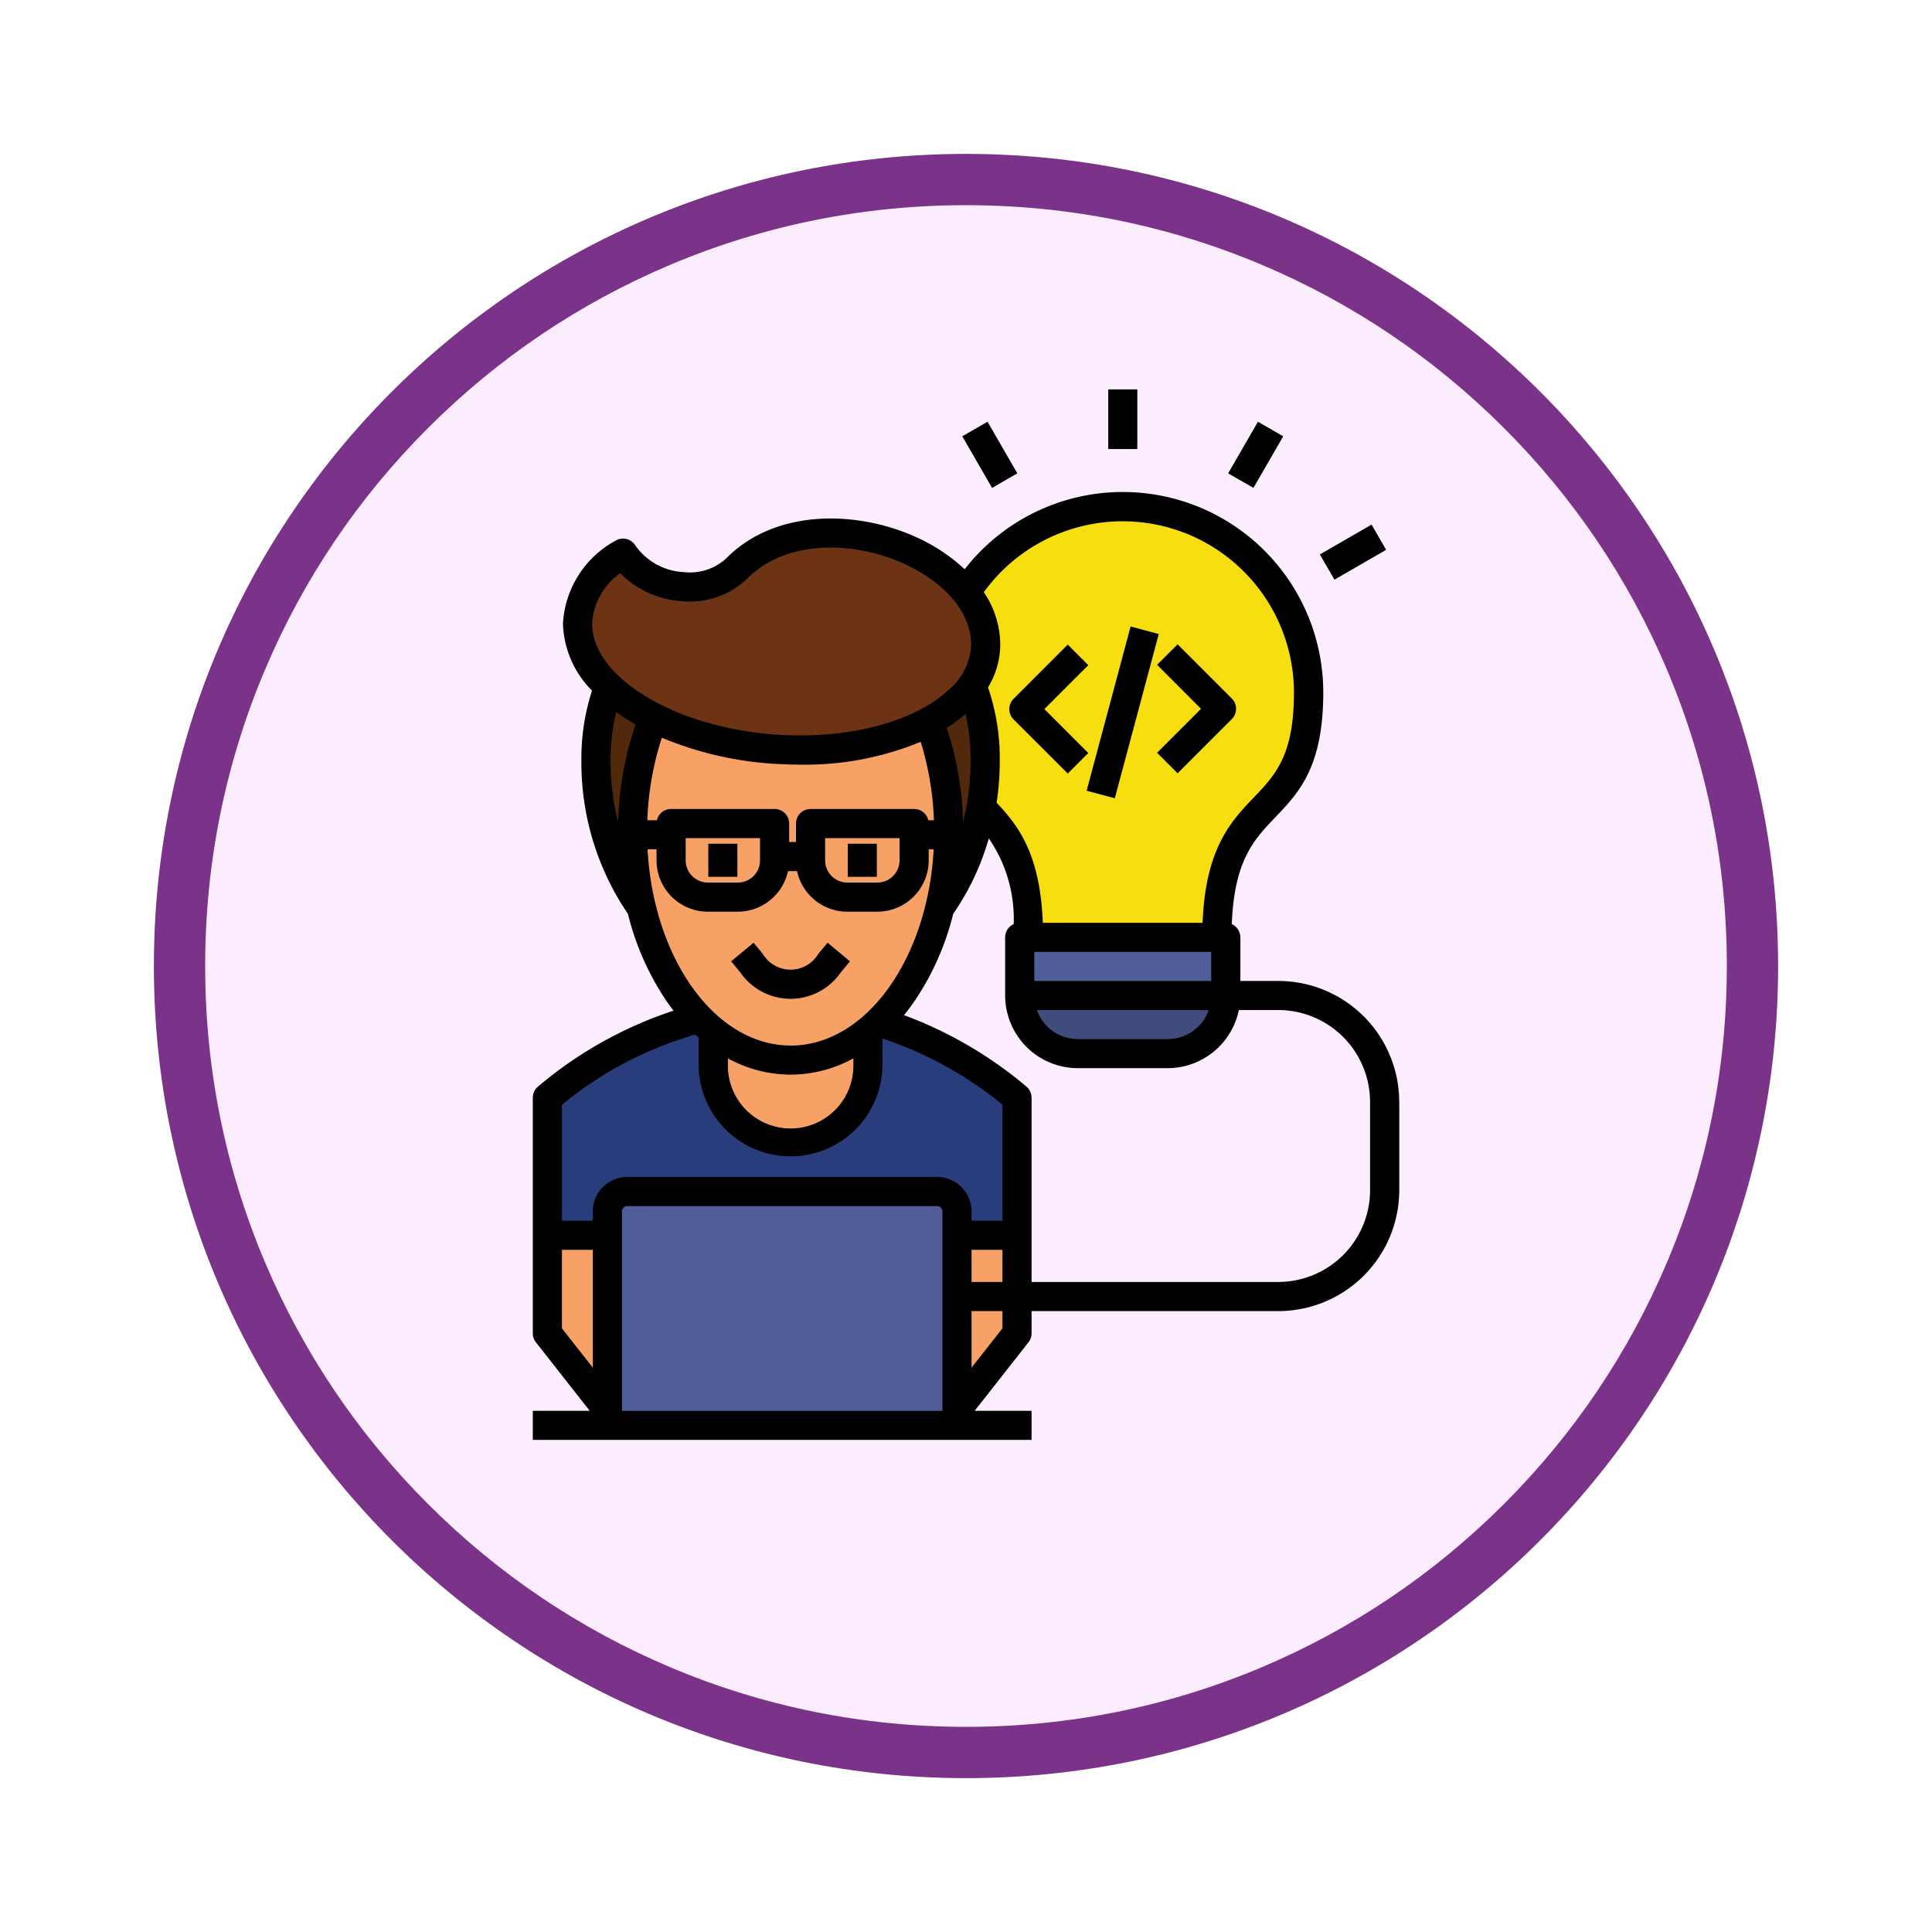 <svg xmlns="http://www.w3.org/2000/svg" xmlns:xlink="http://www.w3.org/1999/xlink" width="113" height="113" viewBox="0 0 113 113">
  <defs>
    <filter id="Path_982547" x="0" y="0" width="113" height="113" filterUnits="userSpaceOnUse">
      <feOffset dy="3" input="SourceAlpha"/>
      <feGaussianBlur stdDeviation="3" result="blur"/>
      <feFlood flood-opacity="0.161"/>
      <feComposite operator="in" in2="blur"/>
      <feComposite in="SourceGraphic"/>
    </filter>
  </defs>
  <g id="Group_1202725" data-name="Group 1202725" transform="translate(-4664.49 -2700.023)">
    <g id="Group_1202328" data-name="Group 1202328">
      <g id="Group_1202074" data-name="Group 1202074" transform="translate(3871 324.215)">
        <g id="Group_1178713" data-name="Group 1178713" transform="translate(0 886.374)">
          <g id="Group_1176922" data-name="Group 1176922" transform="translate(802.49 1495.435)">
            <g id="Group_1172322" data-name="Group 1172322" transform="translate(0 0)">
              <g id="Group_1164700" data-name="Group 1164700">
                <g id="Group_1160931" data-name="Group 1160931">
                  <g id="Group_1160749" data-name="Group 1160749">
                    <g id="Group_1158891" data-name="Group 1158891">
                      <g id="Group_1157406" data-name="Group 1157406">
                        <g id="Group_1155793" data-name="Group 1155793">
                          <g id="Group_1154704" data-name="Group 1154704">
                            <g id="Group_1150790" data-name="Group 1150790">
                              <g id="Group_1154214" data-name="Group 1154214">
                                <g id="Group_1152583" data-name="Group 1152583">
                                  <g id="Group_1146973" data-name="Group 1146973">
                                    <g id="Group_1146954" data-name="Group 1146954">
                                      <g transform="matrix(1, 0, 0, 1, -9, -6)" filter="url(#Path_982547)">
                                        <g id="Path_982547-2" data-name="Path 982547" transform="translate(9 6)" fill="#fbedfe">
                                          <path d="M 47.5 93.5 C 41.289 93.5 35.265 92.284 29.595 89.886 C 24.118 87.569 19.198 84.252 14.973 80.027 C 10.748 75.802 7.431 70.882 5.114 65.405 C 2.716 59.735 1.5 53.711 1.5 47.5 C 1.5 41.289 2.716 35.265 5.114 29.595 C 7.431 24.118 10.748 19.198 14.973 14.973 C 19.198 10.748 24.118 7.431 29.595 5.114 C 35.265 2.716 41.289 1.5 47.5 1.5 C 53.711 1.5 59.735 2.716 65.405 5.114 C 70.882 7.431 75.802 10.748 80.027 14.973 C 84.252 19.198 87.569 24.118 89.886 29.595 C 92.284 35.265 93.5 41.289 93.5 47.5 C 93.5 53.711 92.284 59.735 89.886 65.405 C 87.569 70.882 84.252 75.802 80.027 80.027 C 75.802 84.252 70.882 87.569 65.405 89.886 C 59.735 92.284 53.711 93.5 47.5 93.5 Z" stroke="none"/>
                                          <path d="M 47.5 3 C 41.491 3 35.664 4.176 30.18 6.496 C 24.881 8.737 20.122 11.946 16.034 16.034 C 11.946 20.121 8.737 24.881 6.496 30.179 C 4.176 35.664 3 41.491 3 47.5 C 3 53.509 4.176 59.336 6.496 64.82 C 8.737 70.119 11.946 74.878 16.034 78.966 C 20.122 83.054 24.881 86.263 30.18 88.504 C 35.664 90.824 41.491 92 47.5 92 C 53.509 92 59.336 90.824 64.821 88.504 C 70.119 86.263 74.878 83.054 78.966 78.966 C 83.054 74.878 86.263 70.119 88.504 64.82 C 90.824 59.336 92 53.509 92 47.5 C 92 41.491 90.824 35.664 88.504 30.179 C 86.263 24.881 83.054 20.121 78.966 16.034 C 74.878 11.946 70.119 8.737 64.821 6.496 C 59.336 4.176 53.509 3 47.5 3 M 47.5 0 C 73.734 0 95 21.266 95 47.5 C 95 73.733 73.734 95 47.5 95 C 21.266 95 7.62939453125e-06 73.733 7.62939453125e-06 47.5 C 7.62939453125e-06 21.266 21.266 0 47.5 0 Z" stroke="none" fill="#7b3289"/>
                                        </g>
                                      </g>
                                    </g>
                                  </g>
                                </g>
                              </g>
                            </g>
                          </g>
                        </g>
                      </g>
                    </g>
                  </g>
                </g>
              </g>
            </g>
          </g>
        </g>
      </g>
      <g id="idea_10061906" transform="translate(4650.764 2722.798)">
        <path id="Path_1042169" data-name="Path 1042169" d="M81.213,160.714a14.9,14.9,0,0,1-.447-3.622,12.149,12.149,0,0,1,.337-2.933l.086-.347.288.211a12.205,12.205,0,0,0,1.11.72l.172.1-.065.188a19.027,19.027,0,0,0-1.008,5.632Z" transform="translate(-31.571 -135.352)" fill="#53290e"/>
        <path id="Path_1042170" data-name="Path 1042170" d="M186.855,219.725a1.542,1.542,0,0,1-1.54-1.54v-1.544h4.833v1.544a1.542,1.542,0,0,1-1.54,1.54Zm1.488-.814v-1.455H187.12v1.455Z" transform="translate(-123.572 -190.64)" fill="#f7a166"/>
        <path id="Path_1042171" data-name="Path 1042171" d="M106.9,173.678v-1.32a.613.613,0,0,0-.612-.612h-6.057a.609.609,0,0,0-.6.473l-.043.186h-1l.009-.249a17.594,17.594,0,0,1,.863-4.893l.082-.249.241.1a20.094,20.094,0,0,0,6.88,1.526c.376.019.756.029,1.13.029a17.442,17.442,0,0,0,6.936-1.315l.245-.108.08.256a17.66,17.66,0,0,1,.786,4.65l.009.249h-.77l-.043-.186a.609.609,0,0,0-.6-.473h-6.057a.613.613,0,0,0-.612.612v1.32H106.9Z" transform="translate(-47.259 -146.969)" fill="#f7a166"/>
        <path id="Path_1042172" data-name="Path 1042172" d="M245.23,161.213a18.816,18.816,0,0,0-.943-5.435l-.059-.178.158-.1a8.737,8.737,0,0,0,1.066-.8l.3-.264.091.39a12.35,12.35,0,0,1,.306,2.815,14.907,14.907,0,0,1-.447,3.622Z" transform="translate(-175.415 -135.903)" fill="#53290e"/>
        <path id="Path_1042173" data-name="Path 1042173" d="M290.425,302.643a2.792,2.792,0,0,1-2.622-1.853l-.115-.321h10.729l-.114.321a2.792,2.792,0,0,1-2.622,1.853Z" transform="translate(-213.66 -264.407)" fill="#404c7c"/>
        <path id="Path_1042174" data-name="Path 1042174" d="M84.2,86.54c-.345,0-.7-.009-1.043-.027a17.741,17.741,0,0,1-7.933-2.192c-2.205-1.291-3.42-2.911-3.42-4.56a4.034,4.034,0,0,1,1.73-3.137l.172-.14.153.161a5.308,5.308,0,0,0,3.444,1.56c.13.009.261.014.39.014a4.486,4.486,0,0,0,3.353-1.358l.013-.013a6.985,6.985,0,0,1,4.928-1.777,10.846,10.846,0,0,1,4.156.861c2.658,1.133,4.309,3.063,4.309,5.037a3.839,3.839,0,0,1-1.35,2.8c-1.823,1.734-5.152,2.769-8.9,2.769h0Z" transform="translate(-23.681 -66.061)" fill="#6c3315"/>
        <path id="Path_1042175" data-name="Path 1042175" d="M265.773,86.177l-.009-.231c-.153-3.913-1.387-5.541-2.638-6.872l-.08-.085.017-.115a16.25,16.25,0,0,0,.179-2.4,12.6,12.6,0,0,0-.672-4.23l-.038-.107.058-.1a4.625,4.625,0,0,0,.683-2.4,5.276,5.276,0,0,0-.922-2.916l-.09-.138.1-.134a10.261,10.261,0,0,1,18.579,6c0,3.788-1.117,4.955-2.41,6.307s-2.768,2.894-2.936,7.182l-.009.231h-9.808Zm4.271-7.82,2.448-9.143-1.182-.317-2.448,9.143ZM264.46,73a.613.613,0,0,0,0,.865l3,3,.865-.865-2.57-2.57,2.57-2.569L267.462,70Zm9.431,3.857,3-3a.613.613,0,0,0,0-.865l-3-3-.865.865,2.57,2.57-2.57,2.57Z" transform="translate(-191.283 -54.737)" fill="#f7de10"/>
        <path id="Path_1042176" data-name="Path 1042176" d="M287.279,272.163h10.827v2.173H287.279Z" transform="translate(-213.299 -239.499)" fill="#4f5d99"/>
        <path id="Path_1042177" data-name="Path 1042177" d="M118.891,219.725a1.542,1.542,0,0,1-1.54-1.54v-1.544h4.833v1.544a1.544,1.544,0,0,1-1.544,1.54Zm1.488-.814v-1.455h-1.224v1.455Z" transform="translate(-63.765 -190.64)" fill="#f7a166"/>
        <path id="Path_1042178" data-name="Path 1042178" d="M86.341,408.455v-11.9a.561.561,0,0,1,.554-.554h18.111a.563.563,0,0,1,.557.554v11.9H86.341Z" transform="translate(-36.477 -348.469)" fill="#4f5d99"/>
        <g id="Group_1202327" data-name="Group 1202327" transform="translate(46.353 26.659)">
          <path id="Path_1042179" data-name="Path 1042179" d="M57.086,422.235v-4.916h2.287v7.828Z" transform="translate(-57.086 -393.893)" fill="#f7a166"/>
          <path id="Path_1042180" data-name="Path 1042180" d="M107.3,234.084a7.4,7.4,0,0,1-5.894-3.431,15.684,15.684,0,0,1-2.712-8.271l-.014-.253H99.7v.885a2.767,2.767,0,0,0,2.764,2.764h1.749a2.78,2.78,0,0,0,2.706-2.186l.041-.19h.918l.041.19a2.777,2.777,0,0,0,2.7,2.186h1.752a2.767,2.767,0,0,0,2.764-2.764v-.885h.786l-.014.253a15.684,15.684,0,0,1-2.712,8.271A7.4,7.4,0,0,1,107.3,234.084Zm-2.747-4.661a3.329,3.329,0,0,0,5.495,0l.391-.471-.942-.781-.391.471a2.122,2.122,0,0,1-3.611,0l-.391-.471-.942.782Z" transform="translate(-93.688 -222.129)" fill="#f7a166"/>
          <path id="Path_1042181" data-name="Path 1042181" d="M141.837,327.374a3.914,3.914,0,0,1-3.91-3.91v-.837l.355.193a7.3,7.3,0,0,0,7.11,0l.355-.193v.836A3.914,3.914,0,0,1,141.837,327.374Z" transform="translate(-128.225 -310.565)" fill="#f7a166"/>
          <path id="Path_1042182" data-name="Path 1042182" d="M256.7,417.319h2.288v2.36H256.7Z" transform="translate(-232.744 -393.893)" fill="#f7a166"/>
          <path id="Path_1042183" data-name="Path 1042183" d="M256.7,447.179h2.288v1.332l-2.288,2.912Z" transform="translate(-232.744 -420.169)" fill="#f7a166"/>
        </g>
        <path id="Path_1042184" data-name="Path 1042184" d="M81.043,323.59v-.782a1.781,1.781,0,0,0-1.781-1.778H61.151a1.78,1.78,0,0,0-1.778,1.778v.782H57.086v-7.143l.089-.072a21.915,21.915,0,0,1,7.881-4.141l.13-.036.1.092q.1.092.2.181l.081.072v1.744a5.134,5.134,0,0,0,10.267,0v-1.918l.314.1a22.186,22.186,0,0,1,7.1,3.906l.089.072v7.143H81.043Z" transform="translate(-10.733 -274.728)" fill="#293d7c"/>
        <path id="Path_1042185" data-name="Path 1042185" d="M57.033,34.107l-.544-.656L57.8,32.364l.544.656a1.888,1.888,0,0,0,3.241,0l.544-.656,1.311,1.088-.544.656a3.567,3.567,0,0,1-5.864,0ZM76.179,22.468l1.2-1.2-2.57-2.57,2.57-2.57-1.2-1.2-3.172,3.172a.852.852,0,0,0,0,1.2ZM73.227,4.91,71.485,1.892l-1.476.852,1.742,3.018ZM56.854,26.575h-1.7V28.51h1.7Zm8.157,0h-1.7V28.51h1.7Zm18.962-7.892-2.57,2.57,1.2,1.2,3.172-3.172a.852.852,0,0,0,0-1.2l-3.172-3.172-1.2,1.2Zm-5.043,5.23L81.5,14.308l-1.646-.441-2.572,9.606ZM94.8,9.384l-.853-1.475L90.925,9.655l.853,1.475Zm.767,32.284v5.17a7.079,7.079,0,0,1-7.071,7.071H74.061v1.3a.852.852,0,0,1-.182.526l-3.147,4.006h3.329v1.7H44.889v-1.7h3.329l-3.147-4.006a.851.851,0,0,1-.182-.526V41.431a.852.852,0,0,1,.307-.655,23.721,23.721,0,0,1,7.924-4.438q-.2-.26-.393-.537a15.825,15.825,0,0,1-2.274-5.126,15.713,15.713,0,0,1-2.722-8.935,12.884,12.884,0,0,1,.622-4.122,5.788,5.788,0,0,1-1.7-3.918A5.885,5.885,0,0,1,49.7,8.864a.852.852,0,0,1,1.191.27,3.659,3.659,0,0,0,2.829,1.551A3.126,3.126,0,0,0,56.289,9.8c.015-.017.031-.034.048-.05,2.885-2.769,7.451-2.613,10.7-1.229a10.441,10.441,0,0,1,3.11,2,11.725,11.725,0,0,1,20.975,7.2c0,4.375-1.432,5.871-2.816,7.319-1.228,1.284-2.393,2.5-2.533,6.236a.852.852,0,0,1,.5.777V34.6h2.221a7.078,7.078,0,0,1,7.07,7.07ZM71.269,11.86a5.551,5.551,0,0,1,.961,3.047,4.873,4.873,0,0,1-.717,2.522A12.822,12.822,0,0,1,72.2,21.74a16.44,16.44,0,0,1-.182,2.434c1.247,1.327,2.545,2.968,2.7,7.027h9.346c.172-4.378,1.671-5.946,3-7.338,1.258-1.314,2.344-2.45,2.344-6.141A10.021,10.021,0,0,0,71.269,11.86ZM84.567,34.6V32.9H74.22V34.6H84.567Zm-1.29,1.7H74.37A2.548,2.548,0,0,0,76.766,38h5.256a2.548,2.548,0,0,0,2.4-1.693ZM48.359,13.7c0,3.228,5.095,6.21,11.125,6.513,4.071.207,7.813-.819,9.767-2.676a3.609,3.609,0,0,0,1.275-2.629c0-1.876-1.6-3.721-4.163-4.816-2.72-1.16-6.5-1.338-8.825.87A4.833,4.833,0,0,1,53.6,12.384,5.553,5.553,0,0,1,50,10.749,3.883,3.883,0,0,0,48.359,13.7ZM70.2,18.98a8.955,8.955,0,0,1-1.1.819,19.165,19.165,0,0,1,.955,5.5,14.668,14.668,0,0,0,.44-3.563A12.084,12.084,0,0,0,70.2,18.98Zm-19.3.62a12.408,12.408,0,0,1-1.132-.735,11.875,11.875,0,0,0-.33,2.875,14.667,14.667,0,0,0,.44,3.564A19.144,19.144,0,0,1,50.9,19.6Zm.687,5.6h.561a.852.852,0,0,1,.829-.659H59.03a.852.852,0,0,1,.852.852v1.08h.4v-1.08a.852.852,0,0,1,.852-.852h6.057a.852.852,0,0,1,.829.659h.33a17.5,17.5,0,0,0-.775-4.587,17.7,17.7,0,0,1-7.033,1.335q-.565,0-1.141-.029a20.277,20.277,0,0,1-6.963-1.545,17.453,17.453,0,0,0-.851,4.827Zm10.4,1.045v1.3a1.3,1.3,0,0,0,1.3,1.3h1.752a1.3,1.3,0,0,0,1.3-1.3v-1.3Zm-8.157,0v1.3a1.3,1.3,0,0,0,1.3,1.3h1.749a1.3,1.3,0,0,0,1.3-1.3v-1.3Zm6.139,12.134c4.4,0,8.014-5.06,8.367-11.475h-.292v.645a3.008,3.008,0,0,1-3,3H63.283a3.009,3.009,0,0,1-2.938-2.376h-.53a3.012,3.012,0,0,1-2.941,2.376H55.126a3.008,3.008,0,0,1-3-3V26.9H51.6C51.951,33.315,55.568,38.375,59.965,38.375Zm0,1.7a7.629,7.629,0,0,1-3.67-.954v.433a3.67,3.67,0,0,0,7.34,0v-.432a7.633,7.633,0,0,1-3.67.953ZM48.4,50.326H46.593v4.593l1.807,2.3ZM68.846,48.08a.32.32,0,0,0-.317-.314H50.418a.318.318,0,0,0-.314.314V59.745H68.846Zm3.511,5.829H70.55v3.31l1.807-2.3Zm0-3.584H70.55v1.88h1.807Zm0-8.492a21.931,21.931,0,0,0-7.019-3.864v1.588a5.374,5.374,0,0,1-10.747,0V37.922q-.1-.091-.2-.185a21.656,21.656,0,0,0-7.794,4.1v6.788H48.4V48.08a2.02,2.02,0,0,1,2.018-2.018H68.529A2.022,2.022,0,0,1,70.55,48.08v.542h1.807V41.834Zm21.5-.165A5.373,5.373,0,0,0,88.492,36.3H86.185a4.257,4.257,0,0,1-4.163,3.4H76.765a4.254,4.254,0,0,1-4.249-4.249v-3.4a.852.852,0,0,1,.5-.777A8.317,8.317,0,0,0,71.56,26.26a14.988,14.988,0,0,1-2.083,4.414A15.82,15.82,0,0,1,67.2,35.8q-.292.421-.6.8a24.009,24.009,0,0,1,7.154,4.172.852.852,0,0,1,.307.655V52.205H88.493a5.373,5.373,0,0,0,5.367-5.367v-5.17ZM80.246,0h-1.7v3.49h1.7Zm8.533,2.744L87.3,1.892,85.561,4.91l1.476.852Z"/>
      </g>
    </g>
  </g>
</svg>

